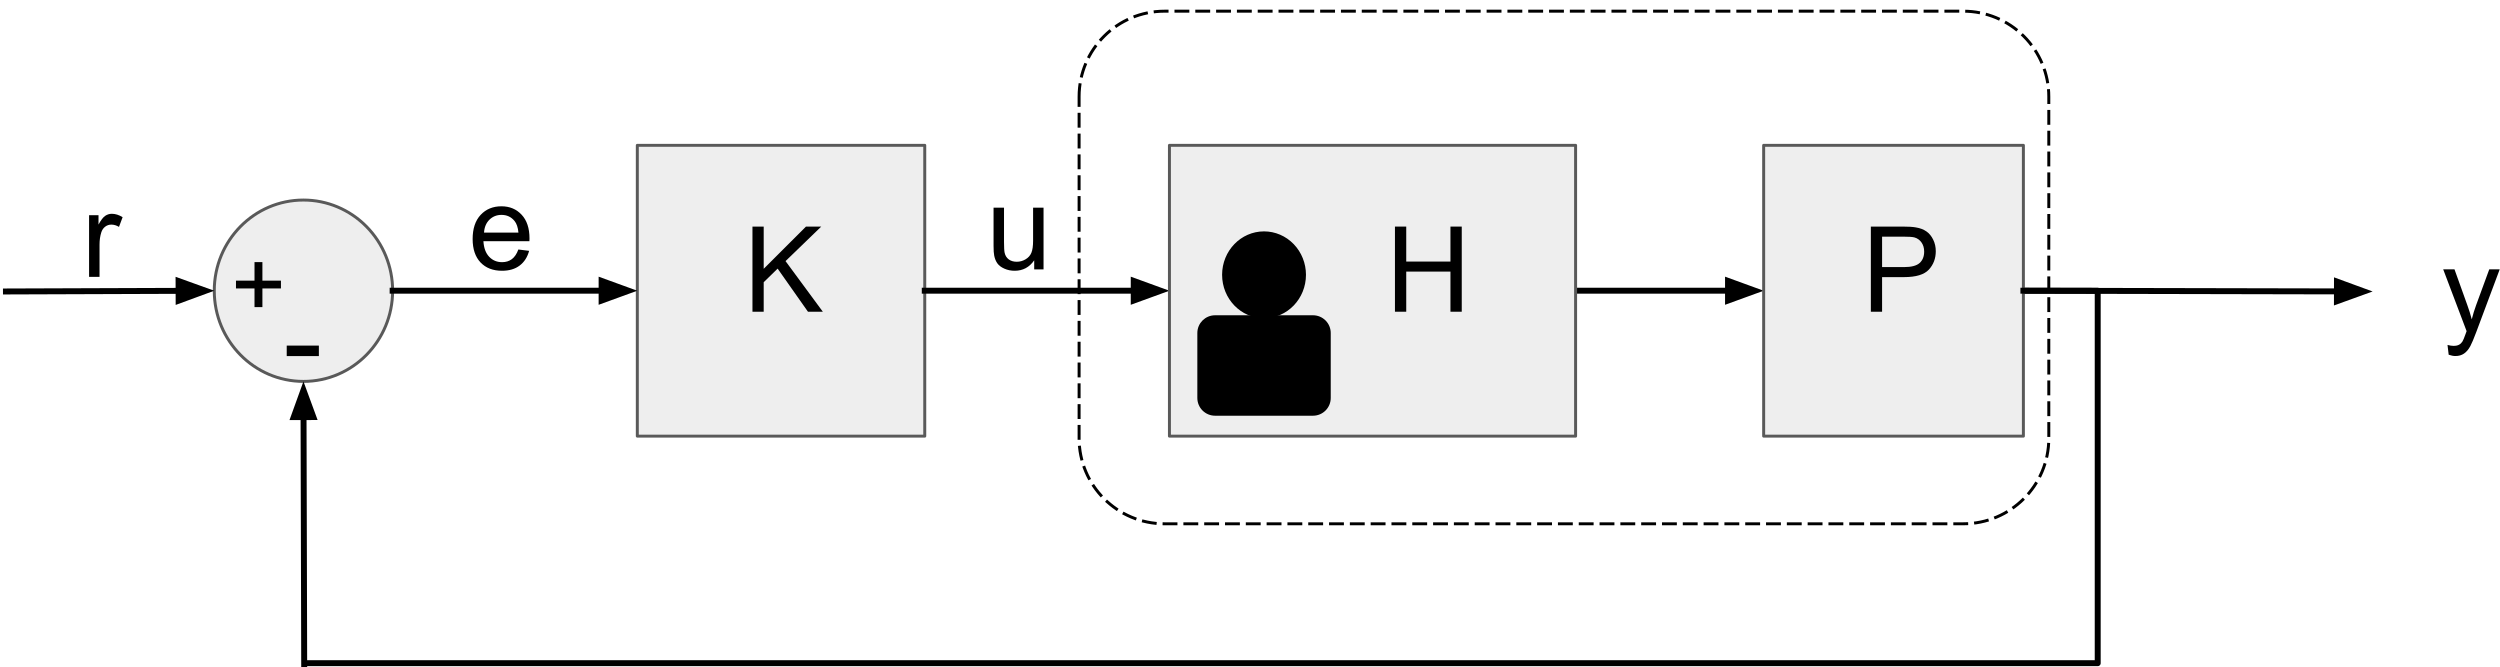 <?xml version="1.0" encoding="UTF-8" standalone="no"?>
<svg
   xmlns:dc="http://purl.org/dc/elements/1.1/"
   xmlns:cc="http://creativecommons.org/ns#"
   xmlns:rdf="http://www.w3.org/1999/02/22-rdf-syntax-ns#"
   xmlns:svg="http://www.w3.org/2000/svg"
   xmlns="http://www.w3.org/2000/svg"
   xmlns:sodipodi="http://sodipodi.sourceforge.net/DTD/sodipodi-0.dtd"
   xmlns:inkscape="http://www.inkscape.org/namespaces/inkscape"
   version="1.1"
   viewBox="0 0 840.993 224.52"
   stroke-miterlimit="10"
   id="svg113"
   sodipodi:docname="control_loop.svg"
   width="840.993"
   height="224.52"
   style="fill:none;stroke:none;stroke-linecap:square;stroke-miterlimit:10"
   inkscape:version="0.92.3 (2405546, 2018-03-11)">
  <rect x="0" y="0" width="840.993" height="224.52" fill="#808080" stroke="none"/>
  <defs
     id="defs117">
    <clipPath
       clipPathUnits="userSpaceOnUse"
       id="clipPath928">
      <rect
         style="opacity:1;fill:#ffffff;fill-opacity:1;stroke:#000000;stroke-width:2;stroke-miterlimit:4;stroke-dasharray:none;stroke-dashoffset:0;stroke-opacity:1"
         id="rect930"
         width="864.079"
         height="311.014"
         x="20.284"
         y="174.896" />
    </clipPath>
    <clipPath
       clipPathUnits="userSpaceOnUse"
       id="clipPath938">
      <rect
         style="opacity:1;fill:#ffffff;fill-opacity:1;stroke:#000000;stroke-width:4.367;stroke-miterlimit:4;stroke-dasharray:none;stroke-dashoffset:0;stroke-opacity:1"
         id="rect940"
         width="840.993"
         height="224.52"
         x="24.727"
         y="221.113" />
    </clipPath>
  </defs>
  <sodipodi:namedview
     pagecolor="#ffffff"
     bordercolor="#666666"
     borderopacity="1"
     objecttolerance="10"
     gridtolerance="10"
     guidetolerance="10"
     inkscape:pageopacity="0"
     inkscape:pageshadow="2"
     inkscape:window-width="2560"
     inkscape:window-height="1385"
     id="namedview115"
     showgrid="false"
     fit-margin-top="0"
     fit-margin-left="0"
     fit-margin-right="0"
     fit-margin-bottom="0"
     inkscape:zoom="1.4790317"
     inkscape:cx="375.23122"
     inkscape:cy="152.4165"
     inkscape:window-x="1920"
     inkscape:window-y="0"
     inkscape:window-maximized="1"
     inkscape:current-layer="svg113" />
  <clipPath
     id="p.0">
    <path
       d="M 0,0 H 960 V 540 H 0 Z"
       id="path2"
       inkscape:connector-curvature="0"
       style="clip-rule:nonzero" />
  </clipPath>
  <g
     clip-path="url(#clipPath938)"
     id="g111"
     transform="translate(-24.727,-221.113)">
    <path
       d="M 0,0 H 960 V 540 H 0 Z"
       id="path5"
       inkscape:connector-curvature="0"
       style="fill:#ffffff;fill-rule:evenodd" />
    <path
       d="M 239.118,270 H 335.811 v 97.827 h -96.693 z"
       id="path7"
       inkscape:connector-curvature="0"
       style="fill:#eeeeee;fill-rule:evenodd" />
    <path
       d="M 239.118,270 H 335.811 v 97.827 h -96.693 z"
       id="path9"
       inkscape:connector-curvature="0"
       style="fill-rule:evenodd;stroke:#595959;stroke-width:1;stroke-linecap:butt;stroke-linejoin:round" />
    <path
       d="m 335.811,318.913 h 82.299"
       id="path11"
       inkscape:connector-curvature="0"
       style="fill:#000000;fill-opacity:0;fill-rule:evenodd" />
    <path
       d="m 335.811,318.913 h 70.299"
       id="path13"
       inkscape:connector-curvature="0"
       style="fill-rule:evenodd;stroke:#000000;stroke-width:2;stroke-linecap:butt;stroke-linejoin:round" />
    <path
       d="m 406.11,322.217 9.076,-3.303 -9.076,-3.303 z"
       id="path15"
       inkscape:connector-curvature="0"
       style="fill:#000000;fill-rule:evenodd;stroke:#000000;stroke-width:2;stroke-linecap:butt" />
    <path
       d="m 554.753,318.913 h 63.276"
       id="path17"
       inkscape:connector-curvature="0"
       style="fill:#000000;fill-opacity:0;fill-rule:evenodd" />
    <path
       d="m 554.753,318.913 h 51.276"
       id="path19"
       inkscape:connector-curvature="0"
       style="fill-rule:evenodd;stroke:#000000;stroke-width:2;stroke-linecap:butt;stroke-linejoin:round" />
    <path
       d="m 606.029,322.217 9.076,-3.303 -9.076,-3.303 z"
       id="path21"
       inkscape:connector-curvature="0"
       style="fill:#000000;fill-rule:evenodd;stroke:#000000;stroke-width:2;stroke-linecap:butt" />
    <path
       d="m 96.806,318.913 v 0 c 0,-16.847 13.431,-30.504 30,-30.504 v 0 c 7.957,0 15.587,3.214 21.213,8.934 5.626,5.721 8.787,13.479 8.787,21.57 v 0 c 0,16.847 -13.431,30.504 -30,30.504 v 0 c -16.569,0 -30,-13.657 -30,-30.504 z"
       id="path23"
       inkscape:connector-curvature="0"
       style="fill:#eeeeee;fill-rule:evenodd" />
    <path
       d="m 96.806,318.913 v 0 c 0,-16.847 13.431,-30.504 30,-30.504 v 0 c 7.957,0 15.587,3.214 21.213,8.934 5.626,5.721 8.787,13.479 8.787,21.57 v 0 c 0,16.847 -13.431,30.504 -30,30.504 v 0 c -16.569,0 -30,-13.657 -30,-30.504 z"
       id="path25"
       inkscape:connector-curvature="0"
       style="fill-rule:evenodd;stroke:#595959;stroke-width:1;stroke-linecap:butt;stroke-linejoin:round" />
    <path
       d="m 705.388,318.913 h 25.003 V 444.205 H 127.562"
       id="path27"
       inkscape:connector-curvature="0"
       style="fill:#000000;fill-opacity:0;fill-rule:evenodd" />
    <path
       d="m 705.388,318.913 h 25.003 V 444.205 H 127.562"
       id="path29"
       inkscape:connector-curvature="0"
       style="fill-rule:evenodd;stroke:#000000;stroke-width:2;stroke-linecap:butt;stroke-linejoin:round" />
    <path
       d="m 127.058,445.197 -0.252,-95.78"
       id="path31"
       inkscape:connector-curvature="0"
       style="fill:#000000;fill-opacity:0;fill-rule:evenodd" />
    <path
       d="m 127.058,445.197 -0.22,-83.78"
       id="path33"
       inkscape:connector-curvature="0"
       style="fill-rule:evenodd;stroke:#000000;stroke-width:2;stroke-linecap:butt;stroke-linejoin:round" />
    <path
       d="m 130.141,361.409 -3.327,-9.067 -3.28,9.085 z"
       id="path35"
       inkscape:connector-curvature="0"
       style="fill:#000000;fill-rule:evenodd;stroke:#000000;stroke-width:2;stroke-linecap:butt" />
    <path
       d="m 156.806,318.913 h 82.299"
       id="path37"
       inkscape:connector-curvature="0"
       style="fill:#000000;fill-opacity:0;fill-rule:evenodd" />
    <path
       d="m 156.806,318.913 h 70.299"
       id="path39"
       inkscape:connector-curvature="0"
       style="fill-rule:evenodd;stroke:#000000;stroke-width:2;stroke-linecap:butt;stroke-linejoin:round" />
    <path
       d="m 227.105,322.217 9.076,-3.303 -9.076,-3.303 z"
       id="path41"
       inkscape:connector-curvature="0"
       style="fill:#000000;fill-rule:evenodd;stroke:#000000;stroke-width:2;stroke-linecap:butt" />
    <path
       d="m 26.727,319.165 70.079,-0.252"
       id="path43"
       inkscape:connector-curvature="0"
       style="fill:#000000;fill-opacity:0;fill-rule:evenodd" />
    <path
       d="m 26.727,319.165 58.079,-0.209"
       id="path45"
       inkscape:connector-curvature="0"
       style="fill-rule:evenodd;stroke:#000000;stroke-width:2;stroke-linecap:butt;stroke-linejoin:round" />
    <path
       d="m 84.818,322.26 9.064,-3.336 -9.088,-3.271 z"
       id="path47"
       inkscape:connector-curvature="0"
       style="fill:#000000;fill-rule:evenodd;stroke:#000000;stroke-width:2;stroke-linecap:butt" />
    <path
       d="m 387.732,253.615 v 0 c 0,-15.873 12.868,-28.741 28.741,-28.741 h 268.723 c 7.622,0 14.933,3.028 20.323,8.418 5.39,5.39 8.418,12.7 8.418,20.323 v 114.959 c 0,15.873 -12.868,28.741 -28.741,28.741 H 416.473 v 0 c -15.873,0 -28.741,-12.868 -28.741,-28.741 z"
       id="path49"
       inkscape:connector-curvature="0"
       style="fill:#000000;fill-opacity:0;fill-rule:evenodd" />
    <path
       d="m 387.732,253.615 v 0 c 0,-15.873 12.868,-28.741 28.741,-28.741 h 268.723 c 7.622,0 14.933,3.028 20.323,8.418 5.39,5.39 8.418,12.7 8.418,20.323 v 114.959 c 0,15.873 -12.868,28.741 -28.741,28.741 H 416.473 v 0 c -15.873,0 -28.741,-12.868 -28.741,-28.741 z"
       id="path51"
       inkscape:connector-curvature="0"
       style="fill-rule:evenodd;stroke:#000000;stroke-width:1;stroke-linecap:butt;stroke-linejoin:round;stroke-dasharray:4, 3" />
    <path
       d="m 418.123,270 h 136.63 v 97.827 H 418.123 Z"
       id="path53"
       inkscape:connector-curvature="0"
       style="fill:#eeeeee;fill-rule:evenodd" />
    <path
       d="m 418.123,270 h 136.63 v 97.827 H 418.123 Z"
       id="path55"
       inkscape:connector-curvature="0"
       style="fill-rule:evenodd;stroke:#595959;stroke-width:1;stroke-linecap:butt;stroke-linejoin:round" />
    <path
       d="m 428.007,333.134 v 0 c 0,-3.018 2.447,-5.465 5.465,-5.465 h 32.945 c 1.449,0 2.839,0.576 3.864,1.601 1.025,1.025 1.601,2.415 1.601,3.864 V 354.992 c 0,3.018 -2.447,5.465 -5.465,5.465 h -32.945 v 0 c -3.018,0 -5.465,-2.447 -5.465,-5.465 z"
       id="path57"
       inkscape:connector-curvature="0"
       style="fill:#000000;fill-rule:evenodd" />
    <path
       d="m 428.007,333.134 v 0 c 0,-3.018 2.447,-5.465 5.465,-5.465 h 32.945 c 1.449,0 2.839,0.576 3.864,1.601 1.025,1.025 1.601,2.415 1.601,3.864 V 354.992 c 0,3.018 -2.447,5.465 -5.465,5.465 h -32.945 v 0 c -3.018,0 -5.465,-2.447 -5.465,-5.465 z"
       id="path59"
       inkscape:connector-curvature="0"
       style="fill-rule:evenodd;stroke:#000000;stroke-width:1;stroke-linecap:butt;stroke-linejoin:round" />
    <path
       d="m 436.337,313.559 v 0 c 0,-7.793 6.092,-14.11 13.606,-14.11 v 0 c 3.609,0 7.069,1.487 9.621,4.133 2.552,2.646 3.985,6.235 3.985,9.977 v 0 c 0,7.793 -6.092,14.11 -13.606,14.11 v 0 c -7.515,0 -13.606,-6.317 -13.606,-14.11 z"
       id="path61"
       inkscape:connector-curvature="0"
       style="fill:#000000;fill-rule:evenodd" />
    <path
       d="m 436.337,313.559 v 0 c 0,-7.793 6.092,-14.11 13.606,-14.11 v 0 c 3.609,0 7.069,1.487 9.621,4.133 2.552,2.646 3.985,6.235 3.985,9.977 v 0 c 0,7.793 -6.092,14.11 -13.606,14.11 v 0 c -7.515,0 -13.606,-6.317 -13.606,-14.11 z"
       id="path63"
       inkscape:connector-curvature="0"
       style="fill-rule:evenodd;stroke:#000000;stroke-width:1;stroke-linecap:butt;stroke-linejoin:round" />
    <path
       d="m 481.779,278.575 h 60 v 65.039 H 481.779 Z"
       id="path65"
       inkscape:connector-curvature="0"
       style="fill:#000000;fill-opacity:0;fill-rule:evenodd" />
    <path
       d="m 493.983,325.975 v -28.641 h 3.797 v 11.766 h 14.875 v -11.766 h 3.797 v 28.641 h -3.797 v -13.5 h -14.875 v 13.5 z"
       id="path67"
       inkscape:connector-curvature="0"
       style="fill:#000000;fill-rule:nonzero" />
    <path
       d="m 618.018,270 h 87.37 v 97.827 H 618.018 Z"
       id="path69"
       inkscape:connector-curvature="0"
       style="fill:#eeeeee;fill-rule:evenodd" />
    <path
       d="m 618.018,270 h 87.37 v 97.827 H 618.018 Z"
       id="path71"
       inkscape:connector-curvature="0"
       style="fill-rule:evenodd;stroke:#595959;stroke-width:1;stroke-linecap:butt;stroke-linejoin:round" />
    <path
       d="m 641.982,278.575 h 60 v 65.039 h -60 z"
       id="path73"
       inkscape:connector-curvature="0"
       style="fill:#000000;fill-opacity:0;fill-rule:evenodd" />
    <path
       d="m 654.075,325.975 v -28.641 h 10.797 q 2.844,0 4.359,0.281 2.109,0.344 3.531,1.344 1.422,0.984 2.281,2.766 0.875,1.766 0.875,3.891 0,3.656 -2.328,6.188 -2.312,2.531 -8.391,2.531 h -7.344 v 11.641 z m 3.781,-15.016 h 7.406 q 3.672,0 5.203,-1.359 1.547,-1.375 1.547,-3.859 0,-1.797 -0.906,-3.078 -0.906,-1.281 -2.391,-1.688 -0.953,-0.25 -3.531,-0.25 h -7.328 z"
       id="path75"
       inkscape:connector-curvature="0"
       style="fill:#000000;fill-rule:nonzero" />
    <path
       d="m 265.915,278.575 h 60 v 65.039 h -60 z"
       id="path77"
       inkscape:connector-curvature="0"
       style="fill:#000000;fill-opacity:0;fill-rule:evenodd" />
    <path
       d="m 277.852,325.975 v -28.641 h 3.781 v 14.203 l 14.219,-14.203 h 5.141 l -12.016,11.609 12.547,17.031 h -5 l -10.203,-14.5 -4.688,4.578 v 9.922 z"
       id="path79"
       inkscape:connector-curvature="0"
       style="fill:#000000;fill-rule:nonzero" />
    <path
       d="m 705.388,318.913 117.48,0.252"
       id="path81"
       inkscape:connector-curvature="0"
       style="fill:#000000;fill-opacity:0;fill-rule:evenodd" />
    <path
       d="m 705.388,318.913 105.48,0.226"
       id="path83"
       inkscape:connector-curvature="0"
       style="fill-rule:evenodd;stroke:#000000;stroke-width:2;stroke-linecap:butt;stroke-linejoin:round" />
    <path
       d="m 810.862,322.443 9.083,-3.284 -9.069,-3.323 z"
       id="path85"
       inkscape:connector-curvature="0"
       style="fill:#000000;fill-rule:evenodd;stroke:#000000;stroke-width:2;stroke-linecap:butt" />
    <path
       d="m 110.913,302.094 h 33.795 v 52.063 h -33.795 z"
       id="path87"
       inkscape:connector-curvature="0"
       style="fill:#000000;fill-opacity:0;fill-rule:evenodd" />
    <path
       d="m 121.179,340.901 v -3.531 h 10.813 v 3.531 z"
       id="path89"
       inkscape:connector-curvature="0"
       style="fill:#000000;fill-rule:nonzero" />
    <path
       d="m 93.328,288.409 h 43.874 v 52.063 H 93.328 Z"
       id="path91"
       inkscape:connector-curvature="0"
       style="fill:#000000;fill-opacity:0;fill-rule:evenodd" />
    <path
       d="m 110.344,324.426 v -6.281 h -6.234 v -2.625 h 6.234 v -6.234 h 2.656 v 6.234 h 6.234 v 2.625 h -6.234 v 6.281 z"
       id="path93"
       inkscape:connector-curvature="0"
       style="fill:#000000;fill-rule:nonzero" />
    <path
       d="m 43.1,266.85 h 37.323 v 52.063 H 43.1 Z"
       id="path95"
       inkscape:connector-curvature="0"
       style="fill:#000000;fill-opacity:0;fill-rule:evenodd" />
    <path
       d="m 54.693,314.25 v -20.75 h 3.172 v 3.156 q 1.203,-2.219 2.234,-2.922 1.031,-0.703 2.25,-0.703 1.781,0 3.625,1.141 l -1.219,3.266 q -1.281,-0.766 -2.578,-0.766 -1.156,0 -2.078,0.703 -0.906,0.688 -1.297,1.906 -0.594,1.875 -0.594,4.109 v 10.859 z"
       id="path97"
       inkscape:connector-curvature="0"
       style="fill:#000000;fill-rule:nonzero" />
    <path
       d="m 173.252,264.328 h 37.323 v 52.063 h -37.323 z"
       id="path99"
       inkscape:connector-curvature="0"
       style="fill:#000000;fill-opacity:0;fill-rule:evenodd" />
    <path
       d="m 199.096,305.041 3.625,0.453 q -0.859,3.188 -3.188,4.953 -2.312,1.75 -5.938,1.75 -4.547,0 -7.219,-2.797 -2.656,-2.812 -2.656,-7.875 0,-5.234 2.688,-8.125 2.703,-2.891 7,-2.891 4.156,0 6.797,2.844 2.641,2.828 2.641,7.969 0,0.312 -0.031,0.938 h -15.469 q 0.203,3.406 1.938,5.234 1.734,1.812 4.344,1.812 1.922,0 3.281,-1.016 1.375,-1.016 2.188,-3.25 z m -11.547,-5.672 h 11.578 q -0.234,-2.625 -1.328,-3.938 -1.672,-2.031 -4.359,-2.031 -2.422,0 -4.078,1.625 -1.641,1.625 -1.812,4.344 z"
       id="path101"
       inkscape:connector-curvature="0"
       style="fill:#000000;fill-rule:nonzero" />
    <path
       d="m 347.395,264.328 h 37.323 v 52.063 h -37.323 z"
       id="path103"
       inkscape:connector-curvature="0"
       style="fill:#000000;fill-opacity:0;fill-rule:evenodd" />
    <path
       d="m 372.629,311.728 v -3.047 q -2.422,3.516 -6.578,3.516 -1.844,0 -3.438,-0.703 -1.594,-0.703 -2.359,-1.766 -0.766,-1.062 -1.078,-2.609 -0.219,-1.031 -0.219,-3.281 V 290.978 h 3.516 v 11.516 q 0,2.75 0.219,3.703 0.328,1.391 1.391,2.188 1.078,0.781 2.672,0.781 1.578,0 2.953,-0.812 1.391,-0.812 1.969,-2.203 0.578,-1.391 0.578,-4.047 v -11.125 h 3.516 v 20.75 z"
       id="path105"
       inkscape:connector-curvature="0"
       style="fill:#000000;fill-rule:nonzero" />
    <path
       d="m 836.971,285.063 h 37.323 v 52.063 H 836.971 Z"
       id="path107"
       inkscape:connector-curvature="0"
       style="fill:#000000;fill-opacity:0;fill-rule:evenodd" />
    <path
       d="m 848.456,340.447 -0.391,-3.297 q 1.156,0.312 2.016,0.312 1.172,0 1.875,-0.391 0.703,-0.391 1.141,-1.094 0.344,-0.531 1.078,-2.609 0.094,-0.297 0.312,-0.859 l -7.875,-20.797 h 3.797 l 4.312,12.016 q 0.844,2.281 1.5,4.812 0.609,-2.422 1.453,-4.734 l 4.438,-12.094 h 3.516 l -7.891,21.109 q -1.281,3.406 -1.984,4.703 -0.938,1.734 -2.156,2.547 -1.203,0.812 -2.875,0.812 -1.016,0 -2.266,-0.438 z"
       id="path109"
       inkscape:connector-curvature="0"
       style="fill:#000000;fill-rule:nonzero" />
  </g>
</svg>
